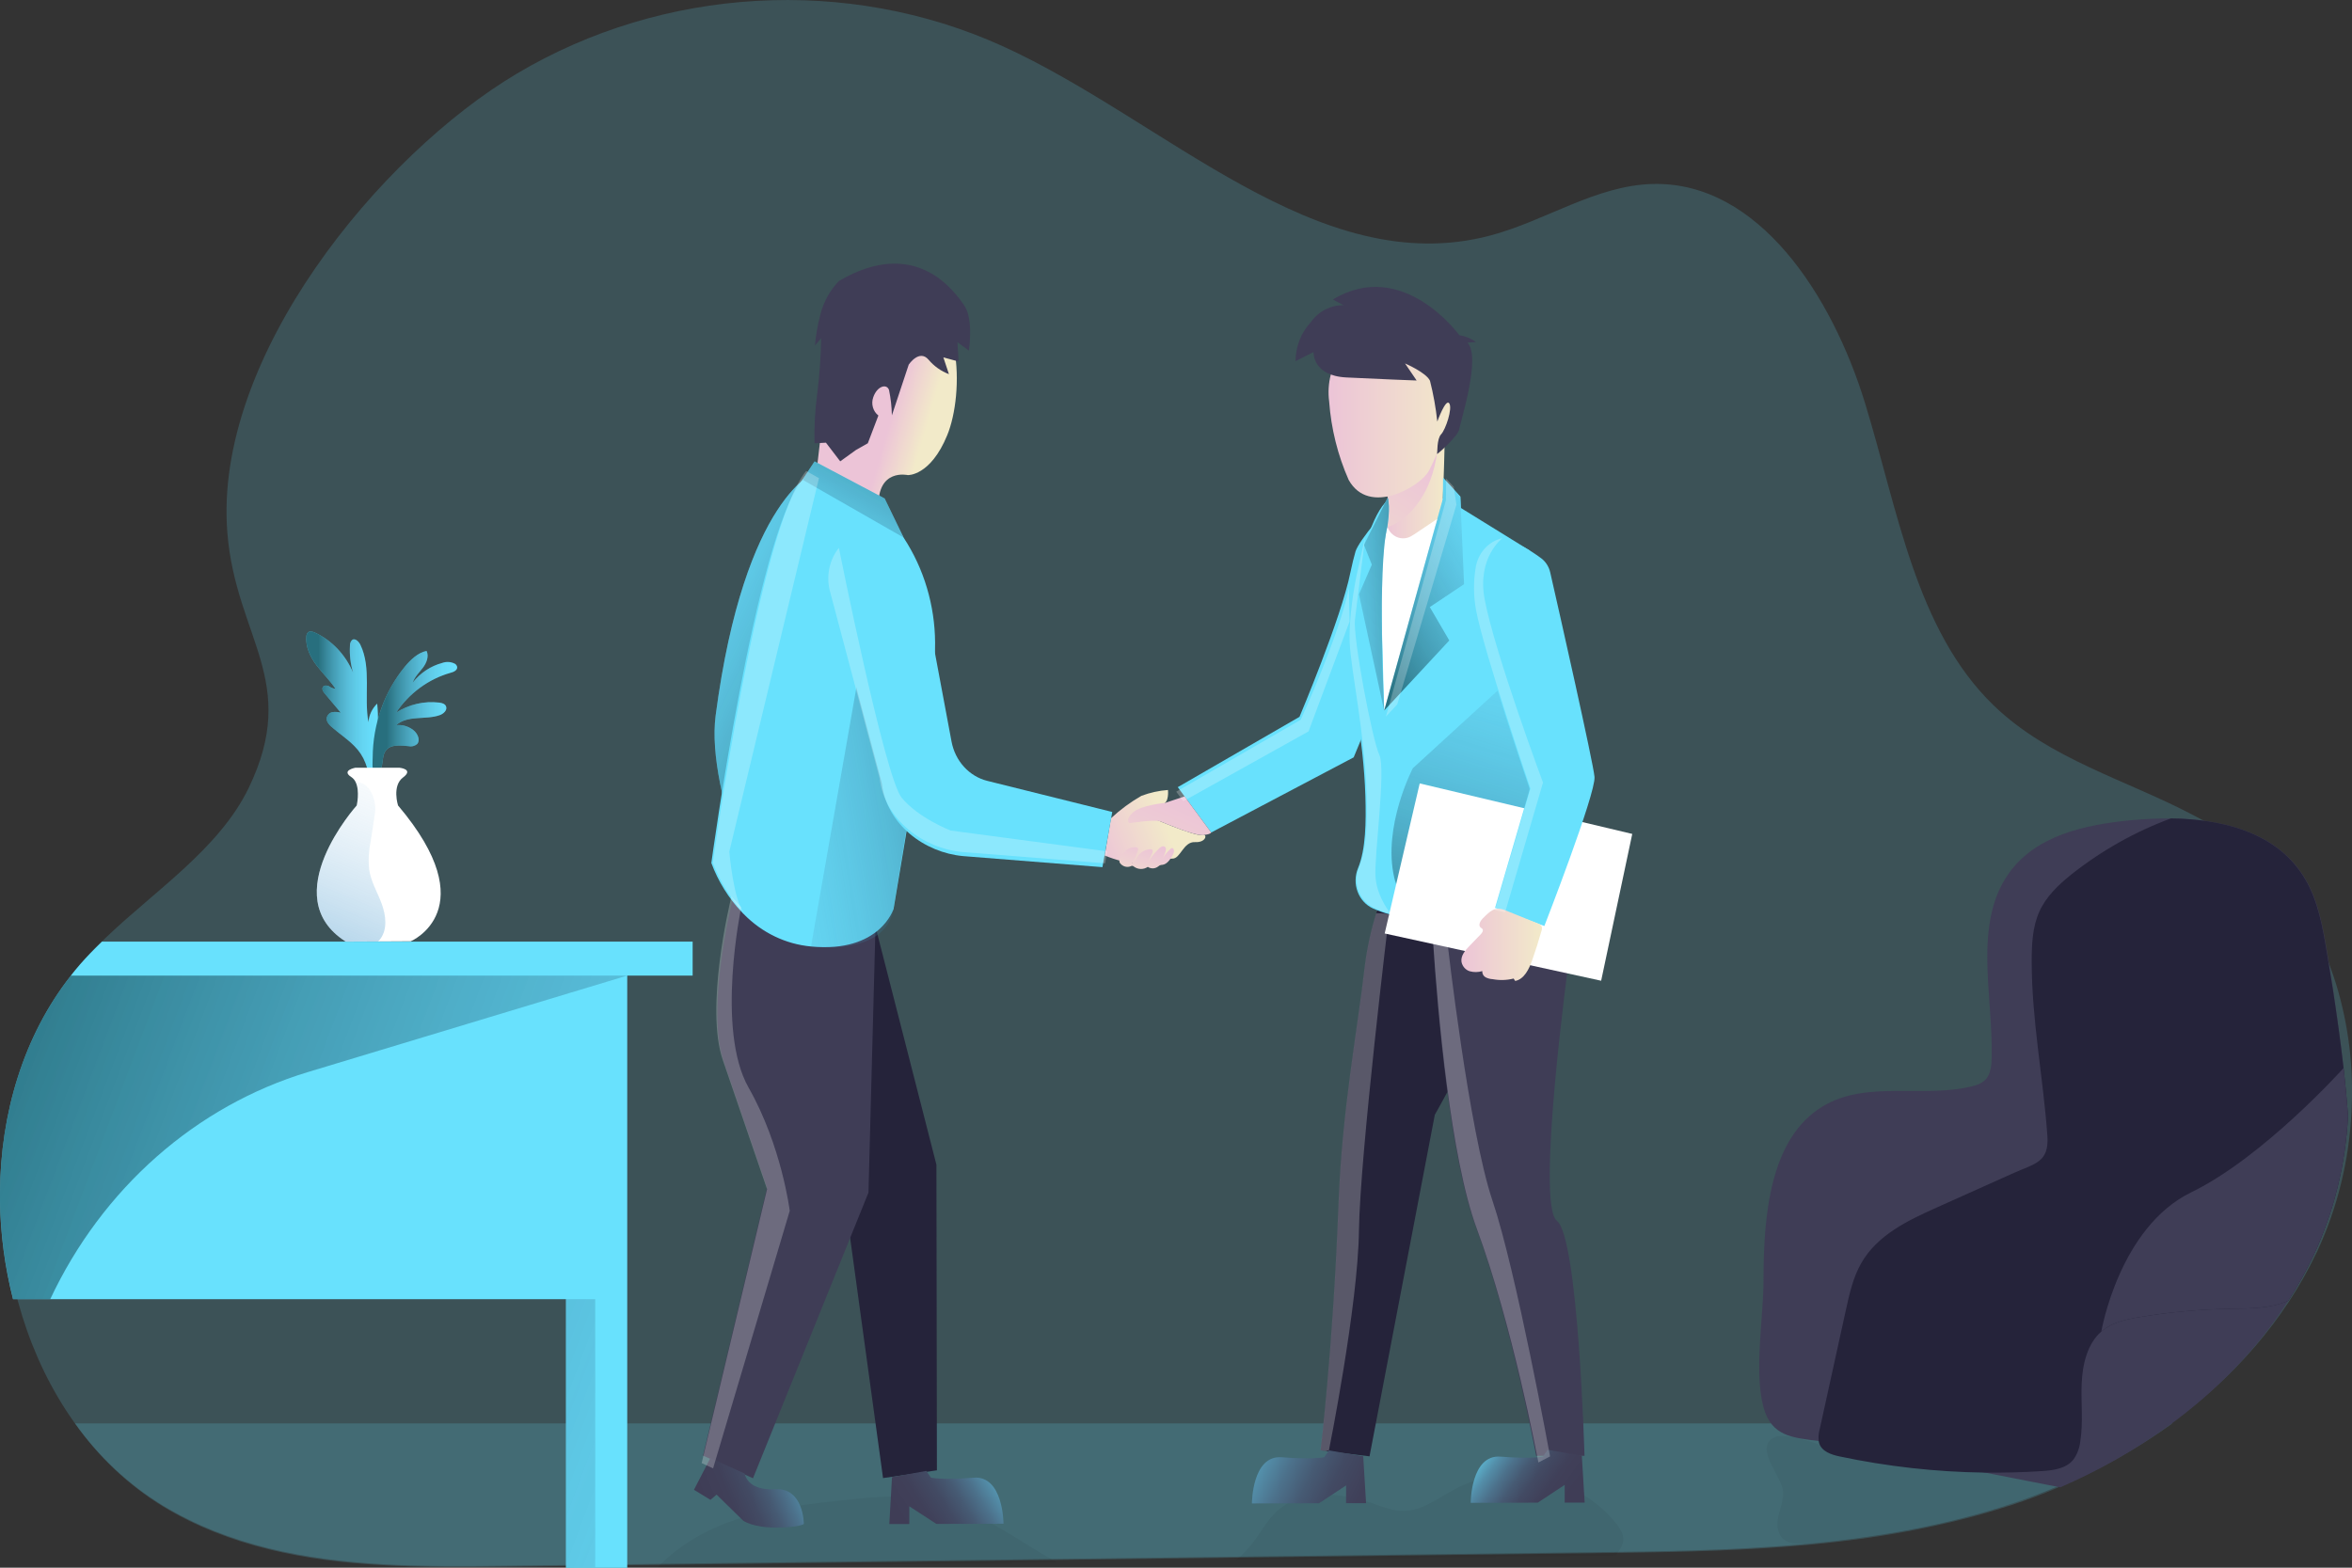 <svg width="384" height="256" viewBox="0 0 384 256" fill="none" xmlns="http://www.w3.org/2000/svg">
<rect x="0" y="0" width="384" height="256" fill="#333333" stroke="none"/>
<g clip-path="url(#clip0_227_125)">
<path opacity="0.18" d="M383.916 181.558C383.536 189.48 381.633 197.234 378.323 204.342C372.925 215.749 364.526 225.068 354.584 232.274C349.037 236.265 343.113 239.628 336.909 242.307C333.494 243.794 330.009 245.091 326.468 246.195C305.026 252.871 282.401 253.198 260.083 253.476L103.002 255.43L82.344 255.683C75.772 255.767 69.074 255.817 62.446 255.43C49.8 254.706 37.387 252.409 26.504 245.798C20.899 242.371 16.006 237.77 12.119 232.274C4.741 221.913 0.751 208.701 0.56 195.534V194.15C0.639 181.3 4.368 168.599 12.124 158.734C12.618 158.109 13.121 157.489 13.648 156.889C14.743 155.629 15.941 154.409 17.2 153.189C25.212 145.497 35.793 138.603 40.59 128.694C49.026 111.257 38.506 104.14 37.122 87.034C34.791 58.269 62.161 25.214 84.395 12.017C108.298 -2.207 138.409 -3.913 163.607 7.499C190.269 19.58 215.15 45.89 243.275 38.471C252.318 36.085 260.624 30.213 269.942 30.04C287.16 29.688 299.111 48.321 304.472 65.748C309.832 83.176 312.74 102.845 325.484 115.18C334.629 124.027 347.238 127.355 358.313 133.232C361.676 134.969 364.861 137.072 367.817 139.506C374.342 144.991 378.826 152.436 381.409 160.708C383.458 167.431 384.309 174.502 383.916 181.558Z" fill="#68E1FD"/>
<path opacity="0.18" d="M354.681 232.437C346.045 238.6 336.559 243.295 326.565 246.354C306.522 252.598 285.449 253.297 264.572 253.575L260.195 253.634L202.527 254.353L173.237 254.72L108.041 255.529L103.095 255.588L82.433 255.846C75.86 255.931 69.167 255.975 62.534 255.588C49.874 254.884 37.462 252.588 26.569 245.972C20.982 242.537 16.108 237.933 12.24 232.437H354.681Z" fill="#68E1FD"/>
<path opacity="0.05" d="M291.122 243.576C291.257 245.645 289.877 247.643 290.269 249.672C290.847 252.647 294.04 252.151 296.902 251.928C303.856 251.323 312.75 250.192 319.522 248.333C325.791 246.607 330.355 244.94 336.33 242.877C336.796 242.714 336.652 241.305 336.675 240.784C336.713 240.095 335.855 239.837 335.207 239.792C329.297 239.589 323.321 239.792 317.523 238.553C314.917 237.987 312.363 237.124 309.72 236.802C306.457 236.41 303.194 236.837 299.931 236.574C297.568 236.38 291.812 233.628 289.616 234.758C286.325 236.489 290.959 241.077 291.122 243.576ZM154.182 245.441C161.01 247.48 166.534 251.794 172.547 255.137C150.813 255.398 129.081 255.666 107.351 255.941C109.174 254.091 111.21 252.494 113.411 251.189C120.556 246.934 128.951 245.952 137.089 245.049C142.776 244.415 148.654 243.795 154.182 245.441ZM265.019 251.551C264.92 252.214 264.653 252.835 264.246 253.347C264.101 253.546 263.979 253.762 263.882 253.991L259.505 254.051L201.828 254.755C202.874 253.891 203.822 252.901 204.653 251.804C205.855 250.217 206.815 248.417 208.214 247.038C212.344 242.961 218.883 243.72 224.234 245.55C225.861 246.116 227.497 246.76 229.212 246.736C232.251 246.696 234.862 244.593 237.602 243.145C246.212 238.572 257.608 241.022 263.873 248.794C264.488 249.597 265.099 250.53 265.019 251.551Z" fill="#000405"/>
<path d="M234.256 182.039L223.596 237.818L216.431 236.946L215.606 236.841C215.606 236.841 217.657 220.306 218.543 196.724C219.126 181.101 221.638 168.346 222.841 157.742C223.213 154.821 223.837 151.942 224.705 149.142C226.159 144.451 228.373 140.062 231.189 140.513C237.407 141.505 245.596 147.223 246.678 150.804C248.561 157.053 234.256 182.039 234.256 182.039Z" fill="#25233A"/>
<path opacity="0.24" d="M226.802 149.301C226.802 149.301 222.025 188.67 221.871 200.954C221.717 213.239 216.967 236.841 216.967 236.841L216.417 236.946L215.592 236.841C215.592 236.841 217.643 220.306 218.529 196.724C219.111 181.101 221.624 168.346 222.826 157.742C223.199 154.821 223.823 151.942 224.691 149.142C225.398 149.109 226.107 149.162 226.802 149.301Z" fill="white"/>
<path d="M258.694 237.729H250.793C250.792 237.713 250.792 237.696 250.793 237.68C250.579 236.544 246.598 215.565 240.972 200.369C236.777 189.037 234.75 165.955 233.981 154.142C233.673 149.678 233.552 146.821 233.552 146.821C233.552 146.821 249.642 141.768 251.73 144.009C253.818 146.251 256.191 156.408 256.191 156.408C256.191 156.408 250.682 196.63 254.187 199.357C257.692 202.085 258.694 237.729 258.694 237.729Z" fill="#3F3D56"/>
<path d="M133.309 76.972C133.309 76.972 121.591 80.815 116.846 116.801C115.131 129.775 126.038 152.693 126.038 152.693L133.309 76.972Z" fill="#68E1FD"/>
<path opacity="0.61" d="M133.309 76.972C133.309 76.972 121.591 80.815 116.846 116.801C115.131 129.775 126.038 152.693 126.038 152.693L133.309 76.972Z" fill="url(#paint0_linear_227_125)"/>
<path d="M124.751 148.2C124.033 148.074 123.296 148.132 122.603 148.37C121.909 148.608 121.28 149.019 120.766 149.568C120.252 150.117 119.869 150.789 119.648 151.528C119.428 152.266 119.376 153.05 119.498 153.814C120.393 159.438 122.099 167.245 125.091 171.669C130.139 179.073 137.038 189.29 137.038 189.29L144.17 241.365L152.965 240.1L152.886 190.197L142.958 151.399L124.751 148.2Z" fill="#25233A"/>
<path d="M142.934 151.399L141.792 194.745L122.938 241.399L116.622 238.538L114.786 237.699L125.227 193.956C125.227 193.956 121.162 182.054 118.17 173.375C115.298 165.047 119.204 148.547 119.531 147.218V147.129L142.934 151.399Z" fill="#3F3D56"/>
<path d="M221.009 123.675L197.745 135.945L193.401 130.058L192.287 128.541L212.162 117.059C212.162 117.059 218.99 100.906 220.473 93.482C220.757 92.103 221.041 91.002 221.307 90.055C221.824 88.334 226.761 82.254 228.42 81.891C230.079 81.529 228.21 86.955 229.315 88.339C230.528 90.236 231.148 92.492 231.086 94.786C231.277 99.389 221.009 123.675 221.009 123.675Z" fill="#68E1FD"/>
<path d="M251.702 138.043C251.702 138.043 240.147 152.817 226.826 149.301C225.909 149.055 225.011 148.733 224.141 148.339C223.576 148.081 223.065 147.706 222.637 147.236C222.209 146.767 221.872 146.212 221.646 145.603C221.421 144.995 221.31 144.345 221.322 143.691C221.333 143.037 221.466 142.392 221.713 141.792C222.999 138.688 223.036 134.199 222.92 130.058C222.649 120.531 220.384 110.22 220.216 105.93C220.104 103.188 220.519 99.304 221.279 95.426C222.617 88.532 225.031 81.663 227.483 81.266C234.773 80.071 237.271 82.184 237.271 82.184L249.717 89.876C255.897 96.77 252.886 107.562 251.702 138.043Z" fill="#68E1FD"/>
<path d="M233.436 99.131L236.619 104.586L227.805 114.074L225.992 116.028L235.57 81.485L235.608 78.028L236.824 79.352V79.357L238.418 81.093L239.029 95.396L233.436 99.131Z" fill="#68E1FD"/>
<path opacity="0.61" d="M250.518 107.279L249.167 144.52C249.167 144.52 230.149 154.137 227.637 143.33C225.693 134.978 230.666 125.451 230.666 125.451L250.518 107.279Z" fill="url(#paint1_linear_227_125)"/>
<path d="M231.79 127.931L226.071 152.435L261.412 160.152L266.492 136.178L231.79 127.931Z" fill="white"/>
<path d="M235.854 72.563C235.854 72.672 235.729 78.221 235.547 81.753C235.416 84.485 234.214 86.41 232.377 88.314C231.31 89.5 230.027 90.442 228.606 91.081C228.263 91.216 227.891 91.248 227.531 91.172C227.172 91.097 226.839 90.918 226.569 90.655C226.299 90.391 226.102 90.054 226 89.68C225.898 89.305 225.895 88.908 225.991 88.532C226.173 87.798 226.355 86.945 226.495 86.052C226.793 84.213 226.924 82.219 226.453 80.81C226.441 80.758 226.425 80.707 226.406 80.656C226.127 79.927 226.406 79.134 227.04 78.335C227.93 77.21 229.487 76.069 231.039 75.107C232.598 74.163 234.206 73.314 235.854 72.563Z" fill="url(#paint2_linear_227_125)"/>
<path d="M227.511 85.68C227.192 85.851 226.854 85.977 226.504 86.057C226.803 84.218 226.933 82.224 226.462 80.815L227.05 78.335L227.493 76.49L231.049 75.107L234.652 73.708C233.785 80.532 230.354 84.247 227.511 85.68Z" fill="url(#paint3_linear_227_125)"/>
<path d="M226.532 53.171C225.121 53.263 223.744 53.665 222.486 54.35C221.228 55.036 220.117 55.991 219.222 57.155C218.327 58.319 217.669 59.668 217.287 61.116C216.905 62.564 216.809 64.08 217.005 65.57C217.33 70.001 218.407 74.332 220.184 78.355C223.535 84.406 231.953 79.397 233.281 76.897C234.61 74.398 239.621 63.09 237.504 59.881C236.106 57.659 231.995 52.903 226.532 53.171Z" fill="url(#paint4_linear_227_125)"/>
<path d="M217.62 48.906L219.354 49.848C218.321 49.826 217.297 50.065 216.368 50.546C215.438 51.027 214.629 51.737 214.008 52.615C212.424 54.306 211.528 56.592 211.514 58.978L214.455 57.491C214.455 57.491 214.236 61.354 219.811 61.637C225.386 61.919 231.287 62.133 231.287 62.133L229.394 59.35C229.394 59.35 232.862 60.838 233.468 62.182C234.024 64.366 234.423 66.591 234.661 68.838C234.661 68.838 236.036 65.024 236.61 65.862C237.183 66.701 236.013 70.152 235.291 70.911C234.568 71.67 234.689 73.941 234.624 74.13C234.559 74.318 238.078 71.199 238.232 70.127C238.386 69.056 241.872 58.225 239.584 55.963L240.982 55.849C240.162 55.26 239.226 54.876 238.246 54.728C238.246 54.728 229.063 41.992 217.62 48.906Z" fill="#3F3D56"/>
<path d="M181.384 133.619C182.908 132.203 184.576 130.974 186.358 129.954C187.754 129.43 189.211 129.11 190.688 129.002C190.688 129.002 190.93 131.169 189.756 131.313C188.581 131.457 187.602 133.356 187.602 133.356C187.602 133.356 195.139 136.639 196.179 136.332C197.218 136.024 197.013 137.621 195.107 137.517C193.2 137.413 192.734 140.25 191.415 140.21C190.096 140.171 188.008 141.039 186.069 141.113C184.109 140.939 182.184 140.461 180.354 139.695L181.384 133.619Z" fill="url(#paint5_linear_227_125)"/>
<path d="M152.215 110.587L145.894 148.403C145.894 148.403 143.713 155.639 132.423 154.558C128.293 154.187 124.408 152.317 121.418 149.261L121.237 149.078L121.111 148.939C118.948 146.663 117.255 143.934 116.137 140.924C116.137 140.924 123.39 87.62 131.006 78.34C131.766 77.418 132.526 76.927 133.29 76.972C135.377 77.268 137.369 78.08 139.107 79.342C143.993 82.542 147.858 87.236 150.197 92.811C152.535 98.385 153.238 104.581 152.215 110.587Z" fill="#68E1FD"/>
<path opacity="0.61" d="M140.334 109.337L132.41 154.553C132.41 154.553 144.552 156.329 145.88 148.403L149.623 125.406L140.334 109.337Z" fill="url(#paint6_linear_227_125)"/>
<path d="M133.309 76.972C133.309 76.972 134.516 67.246 135.001 60.923C135.486 54.599 137.425 46.128 147.4 47.215C157.375 48.301 157.407 64.345 154.653 71.06C151.898 77.775 148.211 77.582 148.211 77.582C148.211 77.582 143.242 76.431 143.428 82.789L133.309 76.972Z" fill="url(#paint7_linear_227_125)"/>
<path d="M136.991 45.87C135.539 47.355 134.491 49.23 133.957 51.296C133.509 52.971 133.206 54.686 133.052 56.419L134.069 55.234C134.018 58.202 133.811 61.164 133.449 64.107C133.07 66.848 132.914 69.619 132.983 72.389L134.847 72.29L137.178 75.335L139.751 73.48L141.685 72.384L143.41 67.851C142.982 67.522 142.668 67.052 142.516 66.515C142.364 65.977 142.383 65.4 142.571 64.875C143.204 63.026 144.78 62.599 145.148 63.69C145.429 65.049 145.585 66.435 145.614 67.826L148.364 59.539C148.364 59.539 150.089 56.965 151.599 58.736C152.505 59.806 153.65 60.618 154.927 61.096L154.018 58.359L156.512 59.038L156.316 55.874L158.181 57.258C158.181 57.258 158.996 52.134 157.416 49.863C155.836 47.592 149.544 38.52 136.991 45.87Z" fill="#3F3D56"/>
<path d="M181.594 132.592L180.331 139.695L179.991 141.604L157.239 139.799C150.942 139.223 144.762 134.641 143.978 127.94L136.106 98.367C135.751 97.154 135.691 95.866 135.931 94.622C136.172 93.378 136.705 92.219 137.48 91.254C138.256 90.289 139.249 89.549 140.367 89.103C141.485 88.658 142.69 88.521 143.871 88.706C145.37 88.943 146.777 89.624 147.93 90.67C149.084 91.716 149.939 93.085 150.397 94.623L155.352 121.091C155.643 122.646 156.348 124.078 157.384 125.217C158.42 126.356 159.742 127.153 161.192 127.514L181.594 132.592Z" fill="#68E1FD"/>
<path d="M193.401 130.053L190.231 131.105C190.231 131.105 186.269 131.482 184.95 132.682C183.631 133.882 184.368 134.423 184.368 134.423C184.368 134.423 188.563 133.768 189.467 134.14C190.371 134.512 194.795 136.382 196.193 136.357C197.591 136.332 197.745 135.945 197.745 135.945L193.401 130.053Z" fill="url(#paint8_linear_227_125)"/>
<path d="M183.841 138.886C184.074 138.665 184.353 138.505 184.655 138.419C184.956 138.333 185.273 138.323 185.579 138.39C185.648 138.403 185.711 138.437 185.761 138.489C185.791 138.55 185.807 138.617 185.807 138.685C185.807 138.754 185.791 138.821 185.761 138.881C185.551 139.637 185.216 140.347 184.773 140.979C185.267 140.801 185.495 140.215 185.808 139.774C186.043 139.443 186.346 139.172 186.692 138.982C187.039 138.791 187.422 138.686 187.812 138.673C187.906 138.663 188 138.684 188.082 138.732C188.273 138.871 188.189 139.189 188.082 139.412C187.886 139.828 187.695 140.25 187.5 140.672C187.992 139.91 188.564 139.212 189.206 138.589C189.357 138.414 189.55 138.285 189.765 138.217C189.872 138.181 189.988 138.189 190.091 138.237C190.193 138.285 190.276 138.371 190.324 138.48C190.364 138.612 190.364 138.754 190.324 138.886C190.189 139.459 189.951 140 189.625 140.478C190.019 139.787 190.513 139.166 191.089 138.638C191.13 138.587 191.181 138.548 191.24 138.523C191.298 138.498 191.362 138.488 191.424 138.494C191.495 138.519 191.553 138.573 191.587 138.643C191.783 138.99 191.587 139.432 191.382 139.779C191.005 140.419 190.525 141.103 189.821 141.217C189.662 141.225 189.506 141.255 189.355 141.306C189.247 141.365 189.145 141.437 189.052 141.52C188.809 141.697 188.524 141.795 188.23 141.802C187.936 141.809 187.646 141.725 187.397 141.559C187.057 141.789 186.661 141.908 186.259 141.901C185.856 141.894 185.464 141.761 185.132 141.52C185.058 141.445 184.961 141.399 184.859 141.391C184.758 141.383 184.656 141.413 184.572 141.475C184.269 141.585 183.941 141.592 183.634 141.495C183.327 141.398 183.055 141.202 182.857 140.934C182.438 140.285 183.379 139.298 183.841 138.886Z" fill="url(#paint9_linear_227_125)"/>
<path d="M252.141 151.215L244.356 148.354L244.091 148.255L249.763 128.853C249.763 128.853 242.306 107.056 241.066 100.351C240.666 98.129 240.647 95.849 241.01 93.621C241.193 92.463 241.7 91.392 242.465 90.547C243.23 89.701 244.218 89.122 245.298 88.884C246.506 88.602 247.769 88.777 248.868 89.38C249.839 89.916 250.773 90.523 251.665 91.195C252.38 91.748 252.887 92.553 253.096 93.467C254.494 99.577 260.12 124.504 260.33 126.869C260.559 129.582 252.141 151.215 252.141 151.215Z" fill="#68E1FD"/>
<path d="M242.058 150C241.676 150.387 241.313 151.082 241.718 151.449C241.816 151.538 241.951 151.587 242.03 151.697C242.226 151.959 241.984 152.326 241.76 152.559L239.896 154.489C239.206 155.198 238.455 156.086 238.614 157.092C238.69 157.451 238.856 157.781 239.094 158.047C239.332 158.313 239.633 158.506 239.965 158.605C240.634 158.79 241.338 158.782 242.002 158.58C241.991 158.789 242.038 158.997 242.136 159.177C242.235 159.358 242.381 159.504 242.557 159.597C242.914 159.776 243.3 159.877 243.694 159.895C244.831 160.11 245.997 160.077 247.12 159.795C247.204 159.929 247.288 160.058 247.377 160.187C248.85 159.909 249.651 158.233 250.173 156.745C250.695 155.257 251.227 153.601 251.674 151.999C251.757 151.783 251.772 151.545 251.716 151.32C251.646 151.187 251.552 151.072 251.438 150.98C251.324 150.889 251.193 150.824 251.054 150.789C249.274 150.07 247.498 149.336 245.713 148.627C244.063 147.972 243.312 148.756 242.058 150Z" fill="url(#paint10_linear_227_125)"/>
<path d="M115.979 238.091L113.299 243.279L115.993 244.92L116.995 244.067L121.339 248.323C121.339 248.323 122.891 249.458 126.69 249.448C130.489 249.439 131.24 248.868 131.24 248.868C131.24 248.868 131.24 242.917 126.578 243.19C121.917 243.462 121.596 240.64 121.596 240.64L115.979 238.091Z" fill="url(#paint11_linear_227_125)"/>
<path d="M145.633 241.206L145.195 248.873H148.458V245.977L152.886 248.853L163.835 248.824C163.835 248.824 163.835 240.888 158.913 241.305C153.99 241.722 152.005 241.305 152.005 241.305L151.226 240.199L145.633 241.206Z" fill="url(#paint12_linear_227_125)"/>
<path d="M258.256 237.709L258.722 245.372H255.459V242.475L251.064 245.382L240.115 245.411C240.115 245.411 240.115 237.476 245.004 237.868C249.894 238.26 251.912 237.868 251.912 237.868L252.681 236.757L258.256 237.709Z" fill="url(#paint13_linear_227_125)"/>
<path d="M222.566 237.804L223.032 245.461H219.769V242.565L215.346 245.481L204.396 245.511C204.396 245.511 204.396 237.575 209.286 237.967C214.176 238.359 216.194 237.967 216.194 237.967L216.963 236.856L222.566 237.804Z" fill="url(#paint14_linear_227_125)"/>
<path d="M233.436 99.131L236.619 104.586L227.805 114.074L225.992 116.028L235.57 81.485L235.608 78.028L236.824 79.352V79.357L238.418 81.093L239.029 95.396L233.436 99.131Z" fill="#68E1FD"/>
<path d="M226.504 86.057L225.315 92.009L225.991 116.023L234.675 84.713L230.946 87.223C230.746 87.357 230.541 87.481 230.326 87.595C229.984 87.778 229.609 87.884 229.226 87.904C228.843 87.925 228.46 87.861 228.101 87.715C227.743 87.57 227.417 87.346 227.144 87.059C226.872 86.772 226.658 86.427 226.518 86.047L226.504 86.057Z" fill="white"/>
<path d="M226.56 81.262L222.687 88.984L223.973 92.207L221.871 97.043L225.978 116.023C225.978 116.023 224.854 92.822 226.49 86.047C226.504 86.057 227.045 82.814 226.56 81.262Z" fill="#68E1FD"/>
<path opacity="0.61" d="M233.436 99.131L236.619 104.586L227.805 114.074L225.992 116.028L235.57 81.485L235.608 78.028L236.824 79.352V79.357L238.418 81.093L239.029 95.396L233.436 99.131Z" fill="url(#paint15_linear_227_125)"/>
<path opacity="0.61" d="M226.56 81.262L222.687 88.984L223.973 92.207L221.871 97.043L225.978 116.023C225.978 116.023 224.854 92.822 226.49 86.047C226.504 86.057 227.045 82.814 226.56 81.262Z" fill="url(#paint16_linear_227_125)"/>
<path d="M132.992 75.345L144.435 81.4L147.53 87.783L131.016 78.331L132.992 75.345Z" fill="#68E1FD"/>
<path opacity="0.61" d="M132.992 75.345L144.435 81.4L147.53 87.783L131.016 78.331L132.992 75.345Z" fill="url(#paint17_linear_227_125)"/>
<path d="M102.406 159.309V256.02H92.398V212.148H2.13C0.794 206.919 0.078 201.532 0 196.114L0 194.745C0.079 181.9 3.804 169.194 11.564 159.329L102.406 159.309ZM113.084 153.765V159.309H11.564C12.056 158.681 12.562 158.065 13.084 157.464C14.184 156.205 15.377 154.985 16.64 153.765H113.084ZM57.868 121.84C56.722 120.67 55.351 119.777 54.139 118.706C53.711 118.329 53.258 117.823 53.342 117.218C53.396 116.984 53.513 116.771 53.678 116.606C53.844 116.442 54.051 116.332 54.275 116.291C54.728 116.224 55.189 116.254 55.631 116.38L53.021 113.255C52.778 112.963 52.517 112.561 52.694 112.219C52.871 111.877 53.37 111.896 53.715 112.07C54.027 112.3 54.39 112.439 54.769 112.472C53.836 111.078 52.652 109.942 51.66 108.618C50.667 107.294 49.87 105.643 50.019 103.976C50.021 103.733 50.102 103.499 50.247 103.312C50.546 102.994 51.049 103.128 51.436 103.312C54.197 104.59 56.412 106.917 57.649 109.838C57.219 108.416 57.045 106.92 57.136 105.429C57.127 105.256 57.154 105.082 57.215 104.921C57.276 104.76 57.37 104.615 57.491 104.497C57.957 104.155 58.572 104.745 58.842 105.295C60.679 109.099 59.397 113.727 60.148 117.937C60.245 116.766 60.759 115.679 61.583 114.897C61.811 117.065 61.733 119.256 61.35 121.399C61.923 121.667 61.877 122.54 61.732 123.194C61.547 124.198 61.314 125.191 61.033 126.17C60.008 126.081 59.989 125.486 59.667 124.608C59.263 123.558 58.649 122.614 57.868 121.84Z" fill="#68E1FD"/>
<path d="M66.086 108.876C67.051 107.711 68.207 106.605 69.638 106.287C70.071 107.175 69.638 108.271 69.036 109.05C68.435 109.828 67.689 110.538 67.386 111.46C68.635 109.874 70.324 108.751 72.211 108.251C72.881 108.009 73.613 108.054 74.252 108.375C74.344 108.427 74.425 108.497 74.49 108.582C74.556 108.667 74.605 108.766 74.635 108.871C74.746 109.417 74.094 109.744 73.581 109.863C69.983 110.872 66.826 113.177 64.646 116.385C66.773 115.017 69.266 114.436 71.735 114.733C72.164 114.788 72.668 114.927 72.826 115.348C73.073 115.973 72.406 116.568 71.8 116.782C69.47 117.605 66.552 116.727 64.669 118.423C65.689 118.307 66.713 118.608 67.531 119.266C68.188 119.797 68.673 120.883 68.095 121.508C67.9 121.671 67.673 121.785 67.431 121.844C67.189 121.902 66.939 121.902 66.697 121.845C65.35 121.721 63.69 121.483 62.916 122.664C62.492 123.313 62.525 124.151 62.366 124.945C62.24 125.575 61.751 126.691 61.108 126.076C60.679 125.664 60.847 124.226 60.847 123.68C60.879 118.245 62.733 113 66.077 108.891L66.086 108.876Z" fill="#68E1FD"/>
<path opacity="0.61" d="M57.868 121.84C56.722 120.67 55.351 119.777 54.139 118.706C53.711 118.329 53.258 117.823 53.342 117.218C53.396 116.984 53.513 116.771 53.679 116.606C53.844 116.442 54.051 116.332 54.275 116.291C54.728 116.224 55.189 116.254 55.631 116.38L53.021 113.255C52.778 112.963 52.517 112.561 52.694 112.219C52.872 111.877 53.37 111.896 53.715 112.07C54.027 112.3 54.391 112.439 54.769 112.472C53.837 111.078 52.653 109.942 51.66 108.618C50.667 107.294 49.87 105.643 50.019 103.976C50.021 103.733 50.102 103.499 50.247 103.312C50.546 102.994 51.049 103.128 51.436 103.312C54.197 104.59 56.412 106.917 57.649 109.838C57.219 108.416 57.045 106.92 57.137 105.429C57.127 105.256 57.154 105.082 57.215 104.921C57.276 104.759 57.371 104.615 57.491 104.497C57.957 104.155 58.572 104.745 58.843 105.295C60.679 109.099 59.397 113.727 60.148 117.937C60.245 116.766 60.759 115.679 61.583 114.897C61.812 117.064 61.733 119.256 61.35 121.399C61.924 121.667 61.877 122.54 61.733 123.194C61.547 124.198 61.314 125.191 61.033 126.17C60.008 126.081 59.989 125.486 59.668 124.608C59.263 123.558 58.649 122.614 57.868 121.84Z" fill="url(#paint18_linear_227_125)"/>
<path opacity="0.61" d="M66.086 108.876C67.051 107.711 68.207 106.605 69.638 106.287C70.071 107.175 69.638 108.271 69.036 109.05C68.435 109.828 67.689 110.538 67.386 111.46C68.635 109.874 70.324 108.751 72.211 108.251C72.881 108.009 73.613 108.054 74.252 108.375C74.344 108.427 74.425 108.497 74.49 108.582C74.556 108.667 74.605 108.766 74.635 108.871C74.746 109.417 74.094 109.744 73.581 109.863C69.983 110.872 66.826 113.177 64.646 116.385C66.773 115.017 69.266 114.436 71.735 114.733C72.164 114.788 72.668 114.927 72.826 115.348C73.073 115.973 72.406 116.568 71.8 116.782C69.47 117.605 66.552 116.727 64.669 118.423C65.689 118.307 66.713 118.608 67.531 119.266C68.188 119.797 68.673 120.883 68.095 121.508C67.9 121.671 67.673 121.785 67.431 121.844C67.189 121.902 66.939 121.902 66.697 121.845C65.35 121.721 63.69 121.483 62.916 122.664C62.492 123.313 62.525 124.151 62.366 124.945C62.24 125.575 61.751 126.691 61.108 126.076C60.679 125.664 60.847 124.226 60.847 123.68C60.879 118.245 62.733 113 66.077 108.891L66.086 108.876Z" fill="url(#paint19_linear_227_125)"/>
<path d="M67.065 153.71L61.733 153.74L56.456 153.765C44.85 146.42 58.241 131.531 58.241 131.531C58.241 131.531 58.773 129.21 58.078 127.747C57.92 127.393 57.669 127.095 57.356 126.889C55.645 125.798 58.032 125.366 58.032 125.366H65.191C65.191 125.366 67.643 125.585 65.802 126.958C63.961 128.332 64.986 131.531 64.986 131.531C79.333 148.478 67.065 153.71 67.065 153.71Z" fill="white"/>
<path opacity="0.51" d="M62.119 153.294C62.002 153.453 61.872 153.602 61.733 153.74L56.456 153.765C44.85 146.42 58.241 131.531 58.241 131.531C58.241 131.531 58.773 129.21 58.078 127.747C60.409 127.559 61.532 130.758 61.22 132.791C60.982 134.358 60.754 135.93 60.497 137.498C60.2 138.963 60.121 140.469 60.264 141.961C60.553 143.945 61.616 145.696 62.31 147.56C63.005 149.425 63.28 151.707 62.119 153.294Z" fill="url(#paint20_linear_227_125)"/>
<path opacity="0.61" d="M102.406 159.309L50.257 175.071C41.212 177.805 32.801 182.514 25.561 188.897C18.32 195.281 12.409 203.199 8.204 212.148H2.144C0.803 206.919 0.083 201.533 0 196.114L0 194.745C0.079 181.9 3.804 169.194 11.564 159.329L102.406 159.309Z" fill="url(#paint21_linear_227_125)"/>
<path opacity="0.61" d="M92.398 212.148H97.18V255.941H92.398V212.148Z" fill="url(#paint22_linear_227_125)"/>
<path d="M383.352 182.133C382.971 190.055 381.067 197.809 377.759 204.917C376.532 207.506 375.146 210.006 373.61 212.401C368.446 220.475 361.692 227.28 354.033 232.854C348.486 236.842 342.562 240.203 336.358 242.882L324.002 240.457L300.318 235.81C299.158 235.582 298.034 235.438 296.971 235.314C292.604 234.788 289.206 234.53 287.924 229.814C286.335 224.006 287.924 215.119 287.924 209.029C287.924 198.445 288.964 185.843 297.624 180.645C304.812 176.34 313.938 179.381 321.96 177.387C322.734 177.255 323.463 176.914 324.076 176.395C325.008 175.477 325.153 173.99 325.176 172.641C325.377 162.399 322.16 150.913 327.912 142.7C332.312 136.421 340.362 134.69 347.69 133.966C349.945 133.736 352.21 133.632 354.476 133.654C355.576 133.654 356.675 133.703 357.772 133.803C365.365 134.428 372.599 137.021 376.458 143.672C378.523 147.223 379.255 151.439 379.945 155.55C380.257 157.45 380.569 159.364 380.877 161.278C381.902 168.152 382.835 175.15 383.352 182.133Z" fill="#3F3D56"/>
<path d="M383.352 182.133C382.971 190.055 381.067 197.809 377.759 204.917C376.532 207.506 375.147 210.006 373.61 212.401C370.772 213.685 367.355 213.671 364.19 213.72C359.208 213.8 354.238 214.254 349.317 215.079C347.107 215.446 344.805 215.937 343.071 217.445C340.782 219.429 339.99 222.816 339.864 225.965C339.738 229.115 340.134 232.304 339.631 235.413C339.512 236.461 339.137 237.458 338.545 238.305C337.356 239.827 335.282 240.1 333.417 240.224C330.266 240.429 327.114 240.511 323.96 240.472C316.028 240.363 308.122 239.48 300.342 237.833C298.995 237.546 297.424 237.035 296.995 235.641C296.964 235.538 296.942 235.432 296.93 235.324C296.858 234.669 296.915 234.005 297.098 233.375L301.363 213.948C301.941 211.31 302.537 208.622 303.856 206.306C306.485 201.669 311.482 199.298 316.166 197.2L328.779 191.541C332.229 190.004 334.573 189.805 334.266 185.486C333.59 175.934 331.707 166.64 331.707 156.998C331.707 154.231 331.828 151.369 332.947 148.88C334.065 146.39 336.074 144.495 338.139 142.829C343.095 138.899 348.59 135.803 354.43 133.649C355.53 133.649 356.628 133.699 357.725 133.798C365.318 134.423 372.552 137.016 376.412 143.667C378.477 147.218 379.209 151.434 379.898 155.545C380.211 157.445 380.523 159.359 380.831 161.273C381.506 165.623 382.126 170.017 382.625 174.421C382.914 176.98 383.147 179.559 383.352 182.133Z" fill="#25233A"/>
<path d="M383.352 182.133C382.971 190.055 381.067 197.809 377.759 204.917C376.532 207.506 375.146 210.006 373.61 212.401C370.772 213.685 367.355 213.671 364.19 213.72C359.208 213.8 354.238 214.254 349.316 215.079C347.107 215.446 344.804 215.937 343.07 217.445C343.07 217.445 345.965 200.424 357.772 194.691C369.578 188.957 382.625 174.411 382.625 174.411C382.914 176.98 383.147 179.559 383.352 182.133Z" fill="#3F3D56"/>
<path d="M124.234 146.96C124.169 146.9 124.107 146.837 124.047 146.772L124.089 146.811C124.144 146.854 124.192 146.904 124.234 146.96Z" fill="url(#paint23_linear_227_125)"/>
<path opacity="0.24" d="M119.069 139.07C119.069 139.07 119.745 147.05 121.479 149.078C119.268 146.75 117.536 143.958 116.394 140.88C116.394 140.88 123.851 86.385 131.617 76.902L133.705 78.083L119.069 139.07ZM220.225 96.051L220.333 101.506L213.639 119.435L193.186 130.842L192.039 129.28L212.367 117.535C212.367 117.535 218.711 103.629 220.225 96.051ZM180.769 139.025L180.424 140.979L157.155 139.134C150.714 138.544 144.393 133.857 143.591 127.008L135.56 96.755C135.197 95.514 135.135 94.195 135.379 92.921C135.623 91.647 136.167 90.46 136.959 89.47C136.959 89.47 144.458 126.914 147.213 130.267C149.968 133.619 155.216 135.628 155.216 135.628L180.769 139.025Z" fill="white"/>
<path opacity="0.24" d="M128.937 197.721L116.422 239.778L114.557 238.924L125.236 194.19C125.236 194.19 121.078 182.014 118.02 173.137C115.084 164.621 119.078 147.749 119.419 146.39L121.017 148.151C121.017 148.151 116.822 168.118 122.22 177.61C127.618 187.103 128.937 197.721 128.937 197.721ZM227.115 149.261C226.177 149.007 225.259 148.676 224.369 148.27C223.79 148.007 223.266 147.625 222.827 147.145C222.389 146.665 222.044 146.097 221.812 145.474C221.581 144.851 221.469 144.186 221.481 143.516C221.494 142.847 221.631 142.187 221.885 141.574C223.204 138.4 223.241 133.808 223.12 129.572C222.845 119.832 220.529 109.303 220.356 104.899C220.244 102.097 220.668 98.124 221.442 94.156L222.906 87.565C222.906 87.565 221.563 98.258 221.218 101.189C220.873 104.12 224.038 120.809 225.185 123.229C226.332 125.649 224.304 139.893 224.579 143.275C224.854 146.658 227.115 149.261 227.115 149.261ZM253.073 237.828L251.166 238.82C250.947 237.655 246.869 216.205 241.121 200.662C236.829 189.071 234.759 165.449 233.953 153.388L236.316 153.884C236.316 153.884 239.821 184.682 243.671 196.069C247.521 207.456 253.073 237.828 253.073 237.828ZM251.917 127.792L245.736 148.974L244.338 148.691L244.063 148.592L249.866 128.754C249.866 128.754 242.268 106.466 240.982 99.602C240.571 97.33 240.551 94.998 240.921 92.718C241.107 91.534 241.626 90.438 242.409 89.573C243.192 88.708 244.202 88.115 245.307 87.873C245.307 87.873 241.112 90.982 242.389 97.856C244.058 106.689 251.917 127.792 251.917 127.792ZM237.789 82.407L228.126 115.021L226.271 117.02L236.069 81.693L236.106 78.157L237.351 79.511V79.516L237.789 82.407Z" fill="white"/>
</g>
<defs>
<linearGradient id="paint0_linear_227_125" x1="152.686" y1="127.638" x2="95.153" y2="99.375" gradientUnits="userSpaceOnUse">
<stop offset="0.17" stop-color="#00272E"/>
<stop offset="1" stop-color="#69B9EB" stop-opacity="0"/>
</linearGradient>
<linearGradient id="paint1_linear_227_125" x1="228.154" y1="177.957" x2="253.049" y2="95.135" gradientUnits="userSpaceOnUse">
<stop offset="0.17" stop-color="#00272E"/>
<stop offset="1" stop-color="#69B9EB" stop-opacity="0"/>
</linearGradient>
<linearGradient id="paint2_linear_227_125" x1="225.92" y1="81.892" x2="235.885" y2="81.869" gradientUnits="userSpaceOnUse">
<stop stop-color="#ECC4D7"/>
<stop offset="0.42" stop-color="#EFD4D1"/>
<stop offset="1" stop-color="#F2EAC9"/>
</linearGradient>
<linearGradient id="paint3_linear_227_125" x1="232.446" y1="74.187" x2="213.294" y2="104.302" gradientUnits="userSpaceOnUse">
<stop stop-color="#ECC4D7"/>
<stop offset="0.42" stop-color="#EFD4D1"/>
<stop offset="1" stop-color="#F2EAC9"/>
</linearGradient>
<linearGradient id="paint4_linear_227_125" x1="216.913" y1="67.195" x2="238.028" y2="67.147" gradientUnits="userSpaceOnUse">
<stop stop-color="#ECC4D7"/>
<stop offset="0.42" stop-color="#EFD4D1"/>
<stop offset="1" stop-color="#F2EAC9"/>
</linearGradient>
<linearGradient id="paint5_linear_227_125" x1="179.43" y1="139.087" x2="190.561" y2="134.98" gradientUnits="userSpaceOnUse">
<stop stop-color="#ECC4D7"/>
<stop offset="0.42" stop-color="#EFD4D1"/>
<stop offset="1" stop-color="#F2EAC9"/>
</linearGradient>
<linearGradient id="paint6_linear_227_125" x1="183.822" y1="123.69" x2="112.738" y2="135.308" gradientUnits="userSpaceOnUse">
<stop offset="0.17" stop-color="#00272E"/>
<stop offset="1" stop-color="#69B9EB" stop-opacity="0"/>
</linearGradient>
<linearGradient id="paint7_linear_227_125" x1="146.098" y1="65.911" x2="151.936" y2="67.602" gradientUnits="userSpaceOnUse">
<stop stop-color="#ECC4D7"/>
<stop offset="0.42" stop-color="#EFD4D1"/>
<stop offset="1" stop-color="#F2EAC9"/>
</linearGradient>
<linearGradient id="paint8_linear_227_125" x1="192.699" y1="130.457" x2="180.6" y2="157.459" gradientUnits="userSpaceOnUse">
<stop stop-color="#ECC4D7"/>
<stop offset="0.42" stop-color="#EFD4D1"/>
<stop offset="1" stop-color="#F2EAC9"/>
</linearGradient>
<linearGradient id="paint9_linear_227_125" x1="187.678" y1="137.964" x2="184.868" y2="147.648" gradientUnits="userSpaceOnUse">
<stop stop-color="#ECC4D7"/>
<stop offset="0.42" stop-color="#EFD4D1"/>
<stop offset="1" stop-color="#F2EAC9"/>
</linearGradient>
<linearGradient id="paint10_linear_227_125" x1="238.587" y1="154.298" x2="251.769" y2="154.267" gradientUnits="userSpaceOnUse">
<stop stop-color="#ECC4D7"/>
<stop offset="0.42" stop-color="#EFD4D1"/>
<stop offset="1" stop-color="#F2EAC9"/>
</linearGradient>
<linearGradient id="paint11_linear_227_125" x1="134.451" y1="238.389" x2="115.088" y2="246.423" gradientUnits="userSpaceOnUse">
<stop stop-color="#68E1FD"/>
<stop offset="0.01" stop-color="#67DDF9"/>
<stop offset="0.12" stop-color="#5CB3CE"/>
<stop offset="0.24" stop-color="#538EA9"/>
<stop offset="0.37" stop-color="#4C718B"/>
<stop offset="0.5" stop-color="#465A73"/>
<stop offset="0.63" stop-color="#424A63"/>
<stop offset="0.79" stop-color="#404059"/>
<stop offset="0.99" stop-color="#3F3D56"/>
</linearGradient>
<linearGradient id="paint12_linear_227_125" x1="164.581" y1="237.992" x2="147.36" y2="248.837" gradientUnits="userSpaceOnUse">
<stop stop-color="#68E1FD"/>
<stop offset="0.01" stop-color="#67DDF9"/>
<stop offset="0.12" stop-color="#5CB3CE"/>
<stop offset="0.24" stop-color="#538EA9"/>
<stop offset="0.37" stop-color="#4C718B"/>
<stop offset="0.5" stop-color="#465A73"/>
<stop offset="0.63" stop-color="#424A63"/>
<stop offset="0.79" stop-color="#404059"/>
<stop offset="0.99" stop-color="#3F3D56"/>
</linearGradient>
<linearGradient id="paint13_linear_227_125" x1="241.564" y1="235.438" x2="255.501" y2="245.348" gradientUnits="userSpaceOnUse">
<stop stop-color="#68E1FD"/>
<stop offset="0.01" stop-color="#67DDF9"/>
<stop offset="0.12" stop-color="#5CB3CE"/>
<stop offset="0.24" stop-color="#538EA9"/>
<stop offset="0.37" stop-color="#4C718B"/>
<stop offset="0.5" stop-color="#465A73"/>
<stop offset="0.63" stop-color="#424A63"/>
<stop offset="0.79" stop-color="#404059"/>
<stop offset="0.99" stop-color="#3F3D56"/>
</linearGradient>
<linearGradient id="paint14_linear_227_125" x1="200.677" y1="234.749" x2="227.321" y2="247.435" gradientUnits="userSpaceOnUse">
<stop stop-color="#68E1FD"/>
<stop offset="0.01" stop-color="#67DDF9"/>
<stop offset="0.12" stop-color="#5CB3CE"/>
<stop offset="0.24" stop-color="#538EA9"/>
<stop offset="0.37" stop-color="#4C718B"/>
<stop offset="0.5" stop-color="#465A73"/>
<stop offset="0.63" stop-color="#424A63"/>
<stop offset="0.79" stop-color="#404059"/>
<stop offset="0.99" stop-color="#3F3D56"/>
</linearGradient>
<linearGradient id="paint15_linear_227_125" x1="214.875" y1="107.497" x2="251.321" y2="86.335" gradientUnits="userSpaceOnUse">
<stop offset="0.17" stop-color="#00272E"/>
<stop offset="1" stop-color="#69B9EB" stop-opacity="0"/>
</linearGradient>
<linearGradient id="paint16_linear_227_125" x1="238.297" y1="97.668" x2="211.948" y2="99.561" gradientUnits="userSpaceOnUse">
<stop offset="0.17" stop-color="#00272E"/>
<stop offset="1" stop-color="#69B9EB" stop-opacity="0"/>
</linearGradient>
<linearGradient id="paint17_linear_227_125" x1="151.59" y1="58.606" x2="128.108" y2="99.787" gradientUnits="userSpaceOnUse">
<stop offset="0.17" stop-color="#00272E"/>
<stop offset="1" stop-color="#69B9EB" stop-opacity="0"/>
</linearGradient>
<linearGradient id="paint18_linear_227_125" x1="50" y1="114.679" x2="61.826" y2="114.679" gradientUnits="userSpaceOnUse">
<stop offset="0.17" stop-color="#00272E"/>
<stop offset="1" stop-color="#69B9EB" stop-opacity="0"/>
</linearGradient>
<linearGradient id="paint19_linear_227_125" x1="60.824" y1="116.266" x2="74.648" y2="116.266" gradientUnits="userSpaceOnUse">
<stop offset="0.17" stop-color="#00272E"/>
<stop offset="1" stop-color="#69B9EB" stop-opacity="0"/>
</linearGradient>
<linearGradient id="paint20_linear_227_125" x1="68.477" y1="117.114" x2="49.367" y2="162.977" gradientUnits="userSpaceOnUse">
<stop stop-color="white" stop-opacity="0"/>
<stop offset="1" stop-color="#1A7FC1"/>
</linearGradient>
<linearGradient id="paint21_linear_227_125" x1="-47.031" y1="143.469" x2="191.654" y2="233.198" gradientUnits="userSpaceOnUse">
<stop offset="0.17" stop-color="#00272E"/>
<stop offset="1" stop-color="#69B9EB" stop-opacity="0"/>
</linearGradient>
<linearGradient id="paint22_linear_227_125" x1="-56.824" y1="169.516" x2="181.861" y2="259.246" gradientUnits="userSpaceOnUse">
<stop offset="0.17" stop-color="#00272E"/>
<stop offset="1" stop-color="#69B9EB" stop-opacity="0"/>
</linearGradient>
<linearGradient id="paint23_linear_227_125" x1="124.047" y1="146.866" x2="124.234" y2="146.866" gradientUnits="userSpaceOnUse">
<stop stop-color="#68E1FD"/>
<stop offset="1" stop-color="#69B9EB"/>
</linearGradient>
<clipPath id="clip0_227_125">
<rect width="384" height="256" fill="white"/>
</clipPath>
</defs>
</svg>

